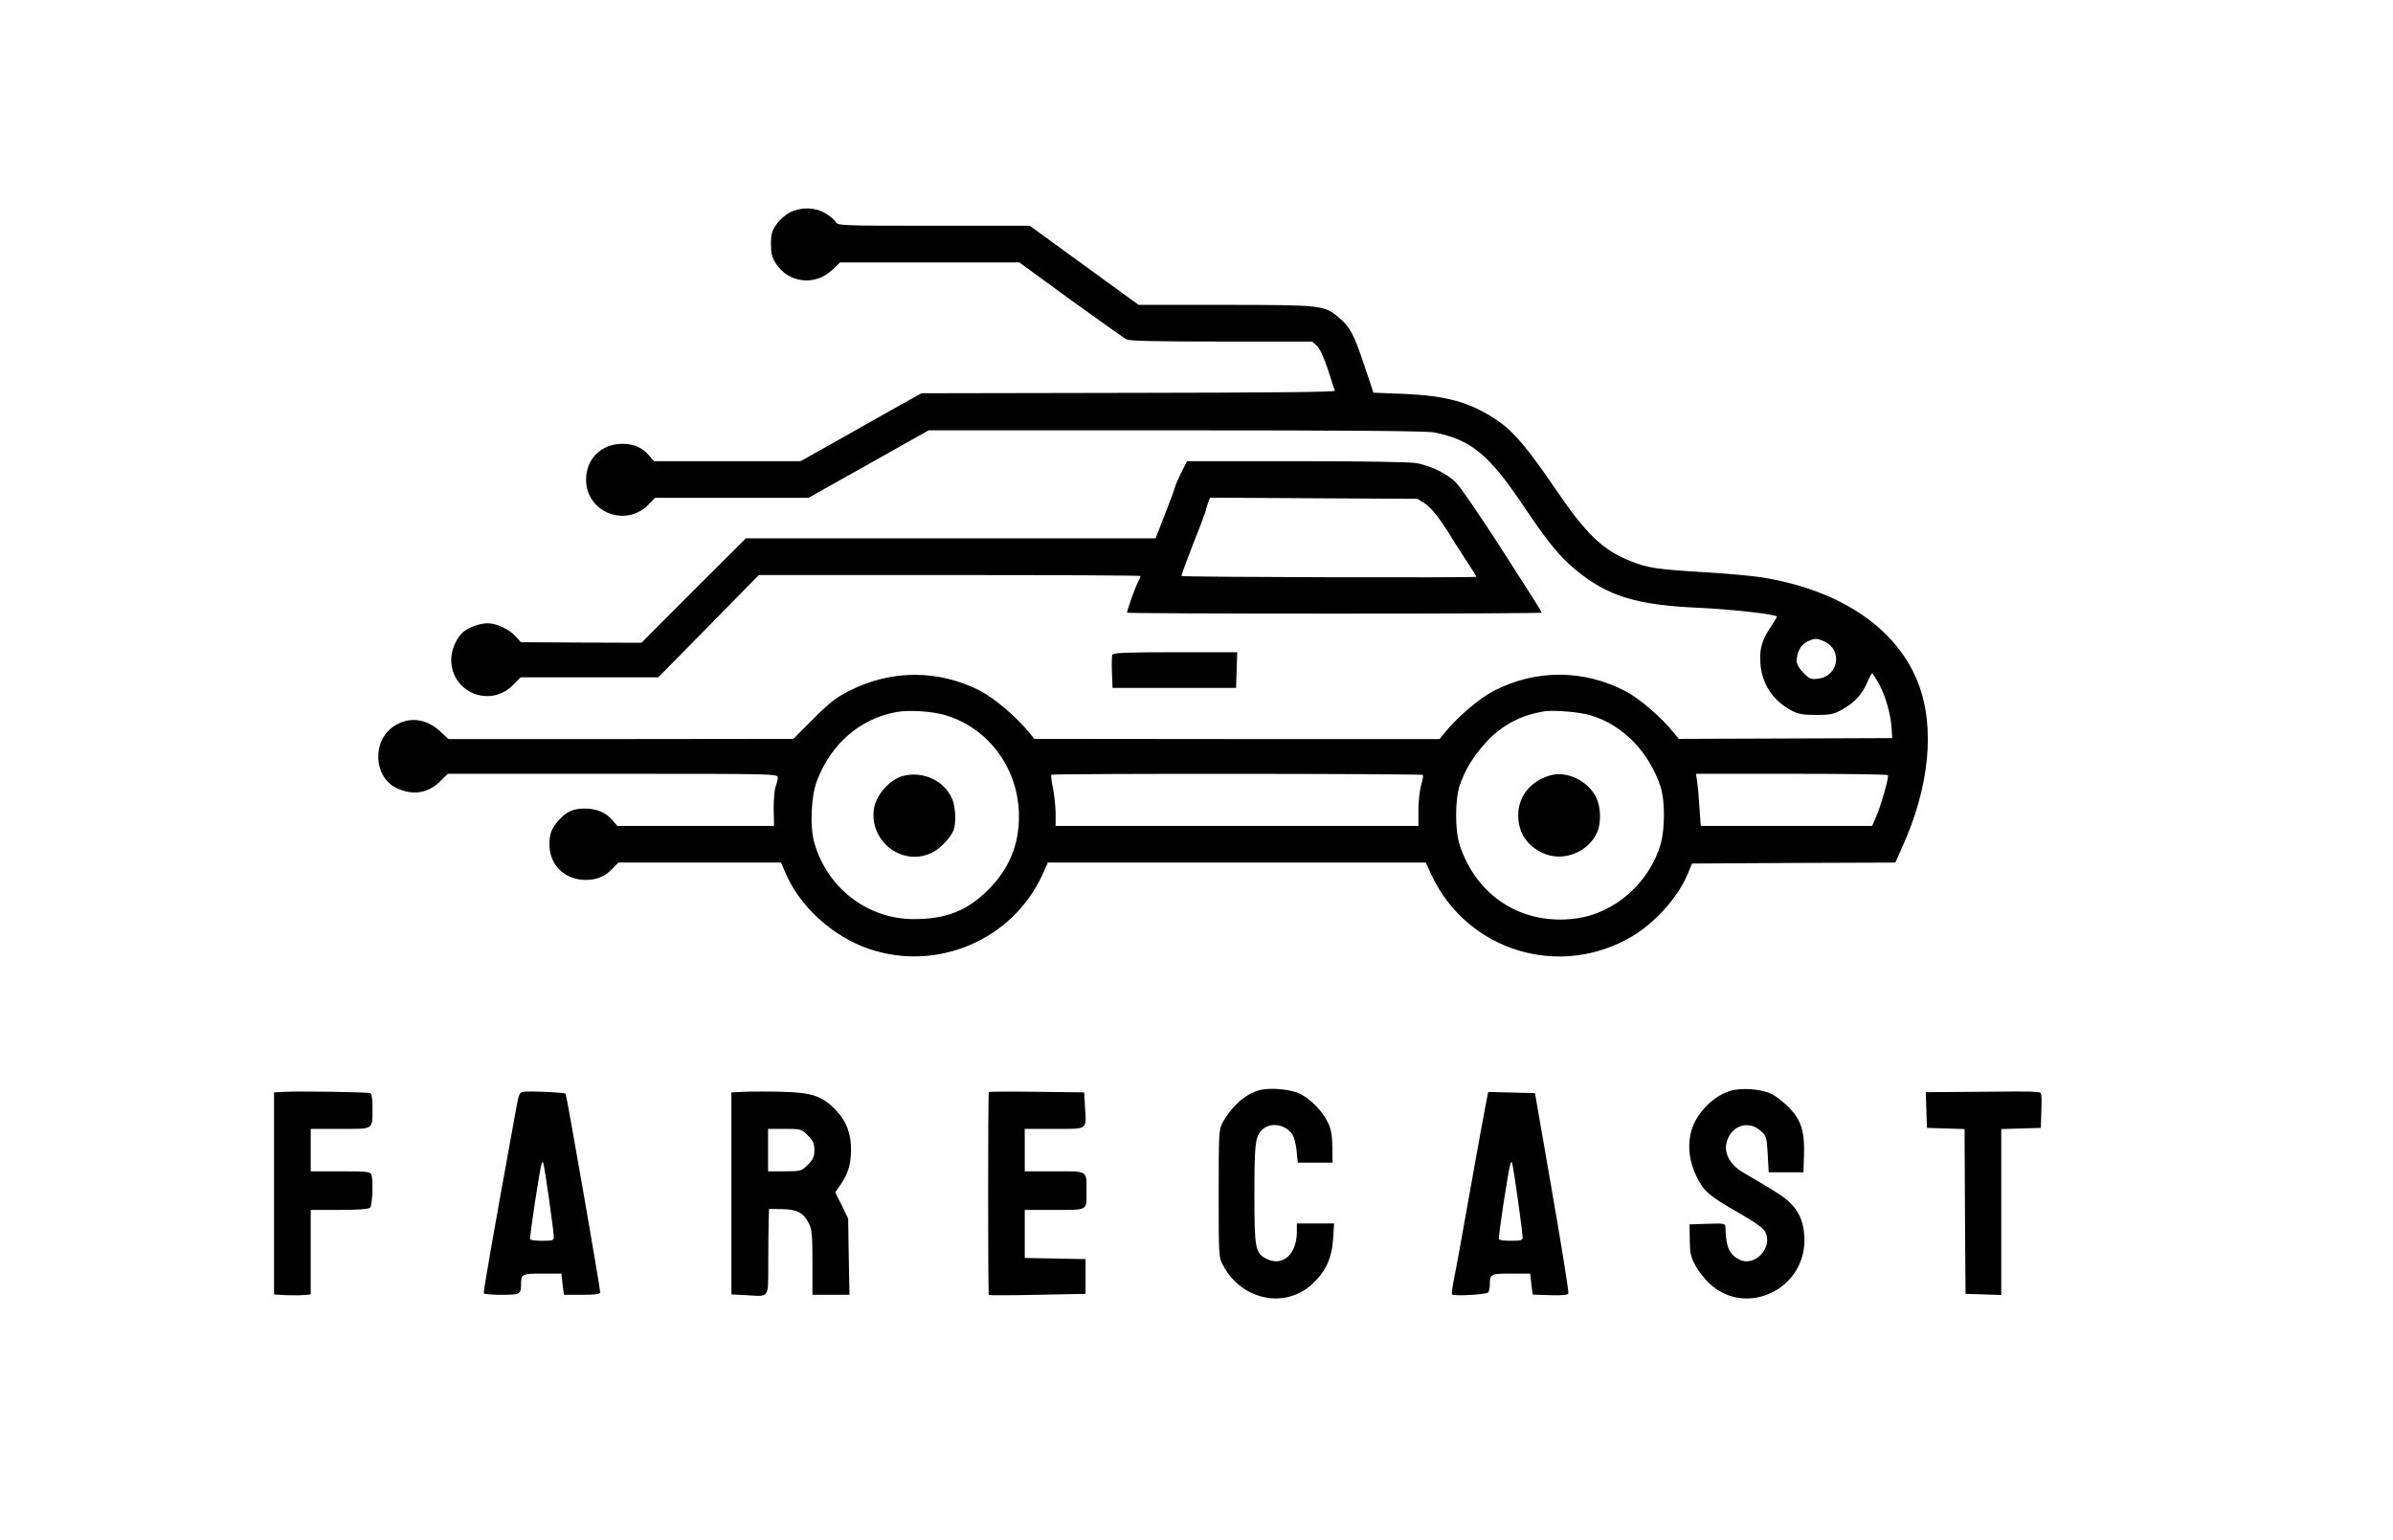 <?xml version="1.0" standalone="no"?>
<!DOCTYPE svg PUBLIC "-//W3C//DTD SVG 20010904//EN"
 "http://www.w3.org/TR/2001/REC-SVG-20010904/DTD/svg10.dtd">
<svg version="1.0" xmlns="http://www.w3.org/2000/svg"
 width="1240pt" height="798pt" viewBox="0 0 1240 798"
 preserveAspectRatio="xMidYMid meet">

<g transform="translate(0,798) scale(0.1,-0.1)"
fill="#000000" stroke="none">
<path d="M4093 6879 c-22 -11 -54 -39 -69 -61 -24 -34 -29 -51 -29 -103 0 -50
5 -69 27 -103 66 -100 203 -114 290 -31 l41 39 464 0 465 0 266 -194 c147
-106 277 -198 289 -205 15 -8 158 -11 492 -11 l470 0 25 -22 c15 -15 36 -59
57 -123 17 -55 34 -104 36 -110 2 -7 -359 -10 -1069 -11 l-1073 -2 -115 -64
c-63 -36 -135 -76 -160 -90 -25 -14 -114 -64 -198 -112 l-154 -86 -380 0 -379
0 -27 31 c-33 39 -78 59 -136 59 -110 0 -189 -77 -189 -186 0 -169 206 -250
323 -129 l34 35 398 0 397 0 312 175 311 175 1284 0 c868 0 1300 -3 1336 -11
190 -38 283 -114 459 -376 132 -196 189 -266 275 -337 165 -136 314 -182 642
-196 164 -8 386 -32 400 -45 1 -1 -13 -25 -32 -53 -47 -71 -59 -113 -54 -191
8 -106 65 -192 161 -243 34 -18 58 -23 127 -23 76 0 91 3 139 30 61 34 103 80
128 142 10 24 21 43 24 43 3 0 20 -26 37 -57 34 -65 59 -153 64 -228 l3 -50
-553 -2 -553 -2 -22 27 c-67 84 -178 180 -254 220 -217 114 -469 114 -686 0
-76 -40 -187 -136 -255 -220 l-22 -28 -1050 0 -1051 1 -21 27 c-67 83 -182
182 -257 221 -216 112 -465 112 -684 -1 -66 -34 -102 -62 -184 -145 l-102
-102 -894 -1 -893 0 -42 39 c-74 69 -164 79 -242 27 -113 -75 -105 -263 15
-320 84 -40 164 -27 227 36 l38 38 855 0 c839 0 855 0 855 -19 0 -11 -5 -32
-11 -48 -6 -15 -10 -67 -10 -115 l2 -88 -406 0 -406 0 -25 29 c-33 40 -83 61
-144 61 -58 0 -93 -15 -131 -57 -40 -43 -52 -72 -52 -128 0 -108 79 -185 189
-185 56 0 101 19 138 59 l30 31 422 0 421 0 26 -60 c74 -170 242 -322 426
-386 354 -123 748 44 903 384 l28 62 979 0 979 0 30 -65 c185 -394 665 -540
1040 -317 118 70 237 203 285 318 l25 59 526 3 527 2 34 76 c144 315 174 628
83 858 -109 277 -394 473 -791 541 -50 9 -195 23 -322 30 -240 15 -285 21
-375 57 -147 58 -231 140 -397 384 -139 204 -210 288 -295 346 -139 93 -258
127 -487 137 l-154 6 -48 143 c-54 161 -73 197 -132 247 -74 63 -89 65 -589
65 l-448 0 -282 205 -282 205 -498 0 c-484 0 -498 1 -508 20 -6 11 -30 31 -54
45 -54 32 -124 33 -183 4z m5362 -2224 c94 -45 72 -178 -33 -192 -37 -5 -45
-2 -77 30 -21 21 -35 45 -35 60 0 46 21 85 53 101 40 20 51 20 92 1z m-4560
-380 c229 -67 385 -280 385 -526 0 -149 -52 -273 -159 -380 -109 -109 -219
-152 -386 -152 -240 0 -450 162 -516 398 -23 81 -16 237 13 315 71 193 224
326 413 360 65 12 182 4 250 -15z m3347 -2 c166 -49 303 -189 363 -371 23 -71
23 -217 0 -297 -59 -201 -239 -359 -440 -385 -277 -36 -512 113 -601 380 -25
76 -25 235 0 310 28 82 70 150 136 223 83 90 182 142 305 161 49 7 183 -4 237
-21z m-869 -309 c3 -3 -1 -27 -9 -52 -7 -26 -14 -84 -14 -129 l0 -83 -940 0
-940 0 0 68 c-1 37 -7 95 -14 129 -7 34 -11 65 -8 68 7 7 1917 6 1925 -1z
m2410 -1 c6 -10 -38 -165 -63 -220 l-19 -43 -444 0 -444 0 -7 98 c-3 53 -9
114 -12 135 l-6 37 495 0 c273 0 498 -3 500 -7z"/>
<path d="M4676 3958 c-62 -17 -131 -92 -145 -157 -36 -171 137 -314 294 -242
43 19 100 78 116 118 14 37 11 119 -6 161 -41 97 -154 149 -259 120z"/>
<path d="M8030 3961 c-101 -31 -163 -109 -163 -206 0 -89 46 -159 128 -196
104 -48 237 4 282 110 21 49 18 131 -6 179 -45 88 -154 139 -241 113z"/>
<path d="M6120 5529 c-16 -34 -30 -65 -30 -69 0 -5 -23 -67 -51 -139 l-51
-131 -1062 0 -1061 0 -271 -270 -270 -271 -313 1 -312 2 -26 29 c-34 38 -100
69 -146 69 -42 0 -102 -22 -130 -48 -34 -31 -60 -94 -59 -144 3 -169 204 -248
321 -127 l39 39 357 0 356 0 261 265 260 265 989 0 c544 0 989 -2 989 -5 0 -4
-6 -18 -14 -33 -14 -26 -56 -145 -56 -157 0 -3 484 -5 1075 -5 591 0 1075 2
1075 5 0 2 -92 148 -205 323 -125 194 -221 334 -246 357 -50 45 -126 81 -199
95 -31 6 -281 10 -621 10 l-568 0 -31 -61z m1263 -158 c22 -13 59 -55 87 -97
28 -40 50 -75 50 -77 0 -1 29 -47 65 -102 36 -54 65 -101 65 -104 0 -6 -1522
-2 -1528 4 -2 1 26 78 62 170 37 92 66 171 66 175 0 5 4 20 10 35 l10 26 537
-3 538 -3 38 -24z"/>
<path d="M5764 4587 c-3 -8 -4 -49 -2 -93 l3 -79 320 0 320 0 3 93 3 92 -321
0 c-259 0 -322 -3 -326 -13z"/>
<path d="M6521 2329 c-72 -22 -141 -84 -187 -169 -18 -32 -19 -60 -19 -365 0
-325 0 -331 23 -373 97 -181 322 -227 463 -95 69 64 101 135 107 234 l5 79
-97 0 -96 0 0 -44 c0 -114 -72 -180 -154 -141 -62 30 -66 51 -66 339 0 275 5
307 51 340 44 31 114 15 146 -33 9 -14 19 -53 22 -86 l6 -60 90 0 90 0 -1 81
c-1 62 -6 92 -23 127 -28 58 -88 120 -143 148 -49 25 -162 35 -217 18z"/>
<path d="M8963 2326 c-96 -31 -183 -127 -203 -223 -15 -72 -5 -145 31 -220 36
-75 64 -100 220 -189 84 -48 125 -77 136 -98 42 -80 -53 -183 -133 -144 -53
26 -71 66 -73 166 -1 22 -3 23 -93 20 l-93 -3 1 -81 c1 -69 5 -88 30 -133 15
-29 50 -73 77 -97 187 -168 487 -27 487 228 0 77 -19 134 -60 180 -34 39 -71
63 -256 171 -79 46 -110 116 -78 182 32 68 111 85 166 36 31 -28 33 -32 38
-123 l5 -93 90 0 90 0 3 89 c4 121 -14 179 -75 244 -27 27 -68 60 -91 72 -55
27 -161 35 -219 16z"/>
<path d="M1478 2322 l-58 -3 0 -524 0 -523 63 -4 c34 -1 77 -1 95 1 l32 3 0
219 0 219 148 0 c102 0 152 4 160 12 12 12 17 143 6 172 -5 14 -29 16 -160 16
l-154 0 0 110 0 110 154 0 c177 0 166 -8 166 113 0 45 -4 69 -12 72 -16 6
-363 11 -440 7z"/>
<path d="M2713 2322 c-22 -3 -24 -7 -43 -112 -126 -694 -166 -926 -163 -932 2
-5 44 -8 93 -8 94 0 100 3 100 55 0 52 5 55 110 55 l99 0 6 -55 7 -55 94 0
c69 0 94 3 94 13 0 25 -174 1022 -179 1029 -6 7 -182 15 -218 10z m132 -556
c14 -98 25 -187 25 -197 0 -17 -8 -19 -59 -19 -33 0 -62 3 -64 8 -4 8 50 368
60 392 8 21 9 14 38 -184z"/>
<path d="M3858 2322 l-68 -3 0 -523 0 -524 78 -4 c121 -7 112 -20 113 161 0
86 1 185 2 221 l2 65 68 -1 c78 -1 111 -19 139 -75 15 -28 18 -62 18 -201 l0
-168 96 0 96 0 -4 198 -3 197 -33 68 -34 68 27 39 c39 56 54 106 55 180 0 86
-24 150 -78 206 -70 74 -123 92 -277 96 -71 2 -160 2 -197 0z m328 -226 c28
-28 34 -42 34 -76 0 -34 -6 -48 -34 -76 -33 -33 -36 -34 -120 -34 l-86 0 0
110 0 110 86 0 c84 0 87 -1 120 -34z"/>
<path d="M5124 2321 c-5 -6 -5 -1046 0 -1052 2 -2 116 -2 253 1 l248 5 0 90 0
90 -157 3 -158 3 0 124 0 125 154 0 c176 0 166 -5 166 93 0 114 11 107 -166
107 l-154 0 0 110 0 110 154 0 c178 0 165 -9 158 117 l-4 72 -245 3 c-135 2
-247 1 -249 -1z"/>
<path d="M10247 2322 l-268 -2 3 -93 3 -92 97 -3 98 -3 2 -427 3 -427 93 -3
92 -3 0 430 0 430 103 3 102 3 3 93 c3 86 1 92 -17 92 -11 0 -25 1 -33 3 -7 1
-134 1 -281 -1z"/>
<path d="M7705 2288 c-20 -102 -31 -165 -91 -498 -35 -201 -71 -398 -80 -439
-8 -40 -12 -76 -10 -79 11 -10 181 -1 188 11 4 7 8 24 8 39 0 56 4 58 110 58
l99 0 6 -54 7 -55 90 -3 c63 -2 92 1 95 9 3 6 -35 243 -84 525 l-89 513 -121
3 -121 3 -7 -33z m160 -522 c14 -98 25 -187 25 -197 0 -17 -8 -19 -59 -19 -33
0 -62 3 -64 8 -5 7 50 366 60 392 8 22 9 14 38 -184z"/>
</g>
</svg>
